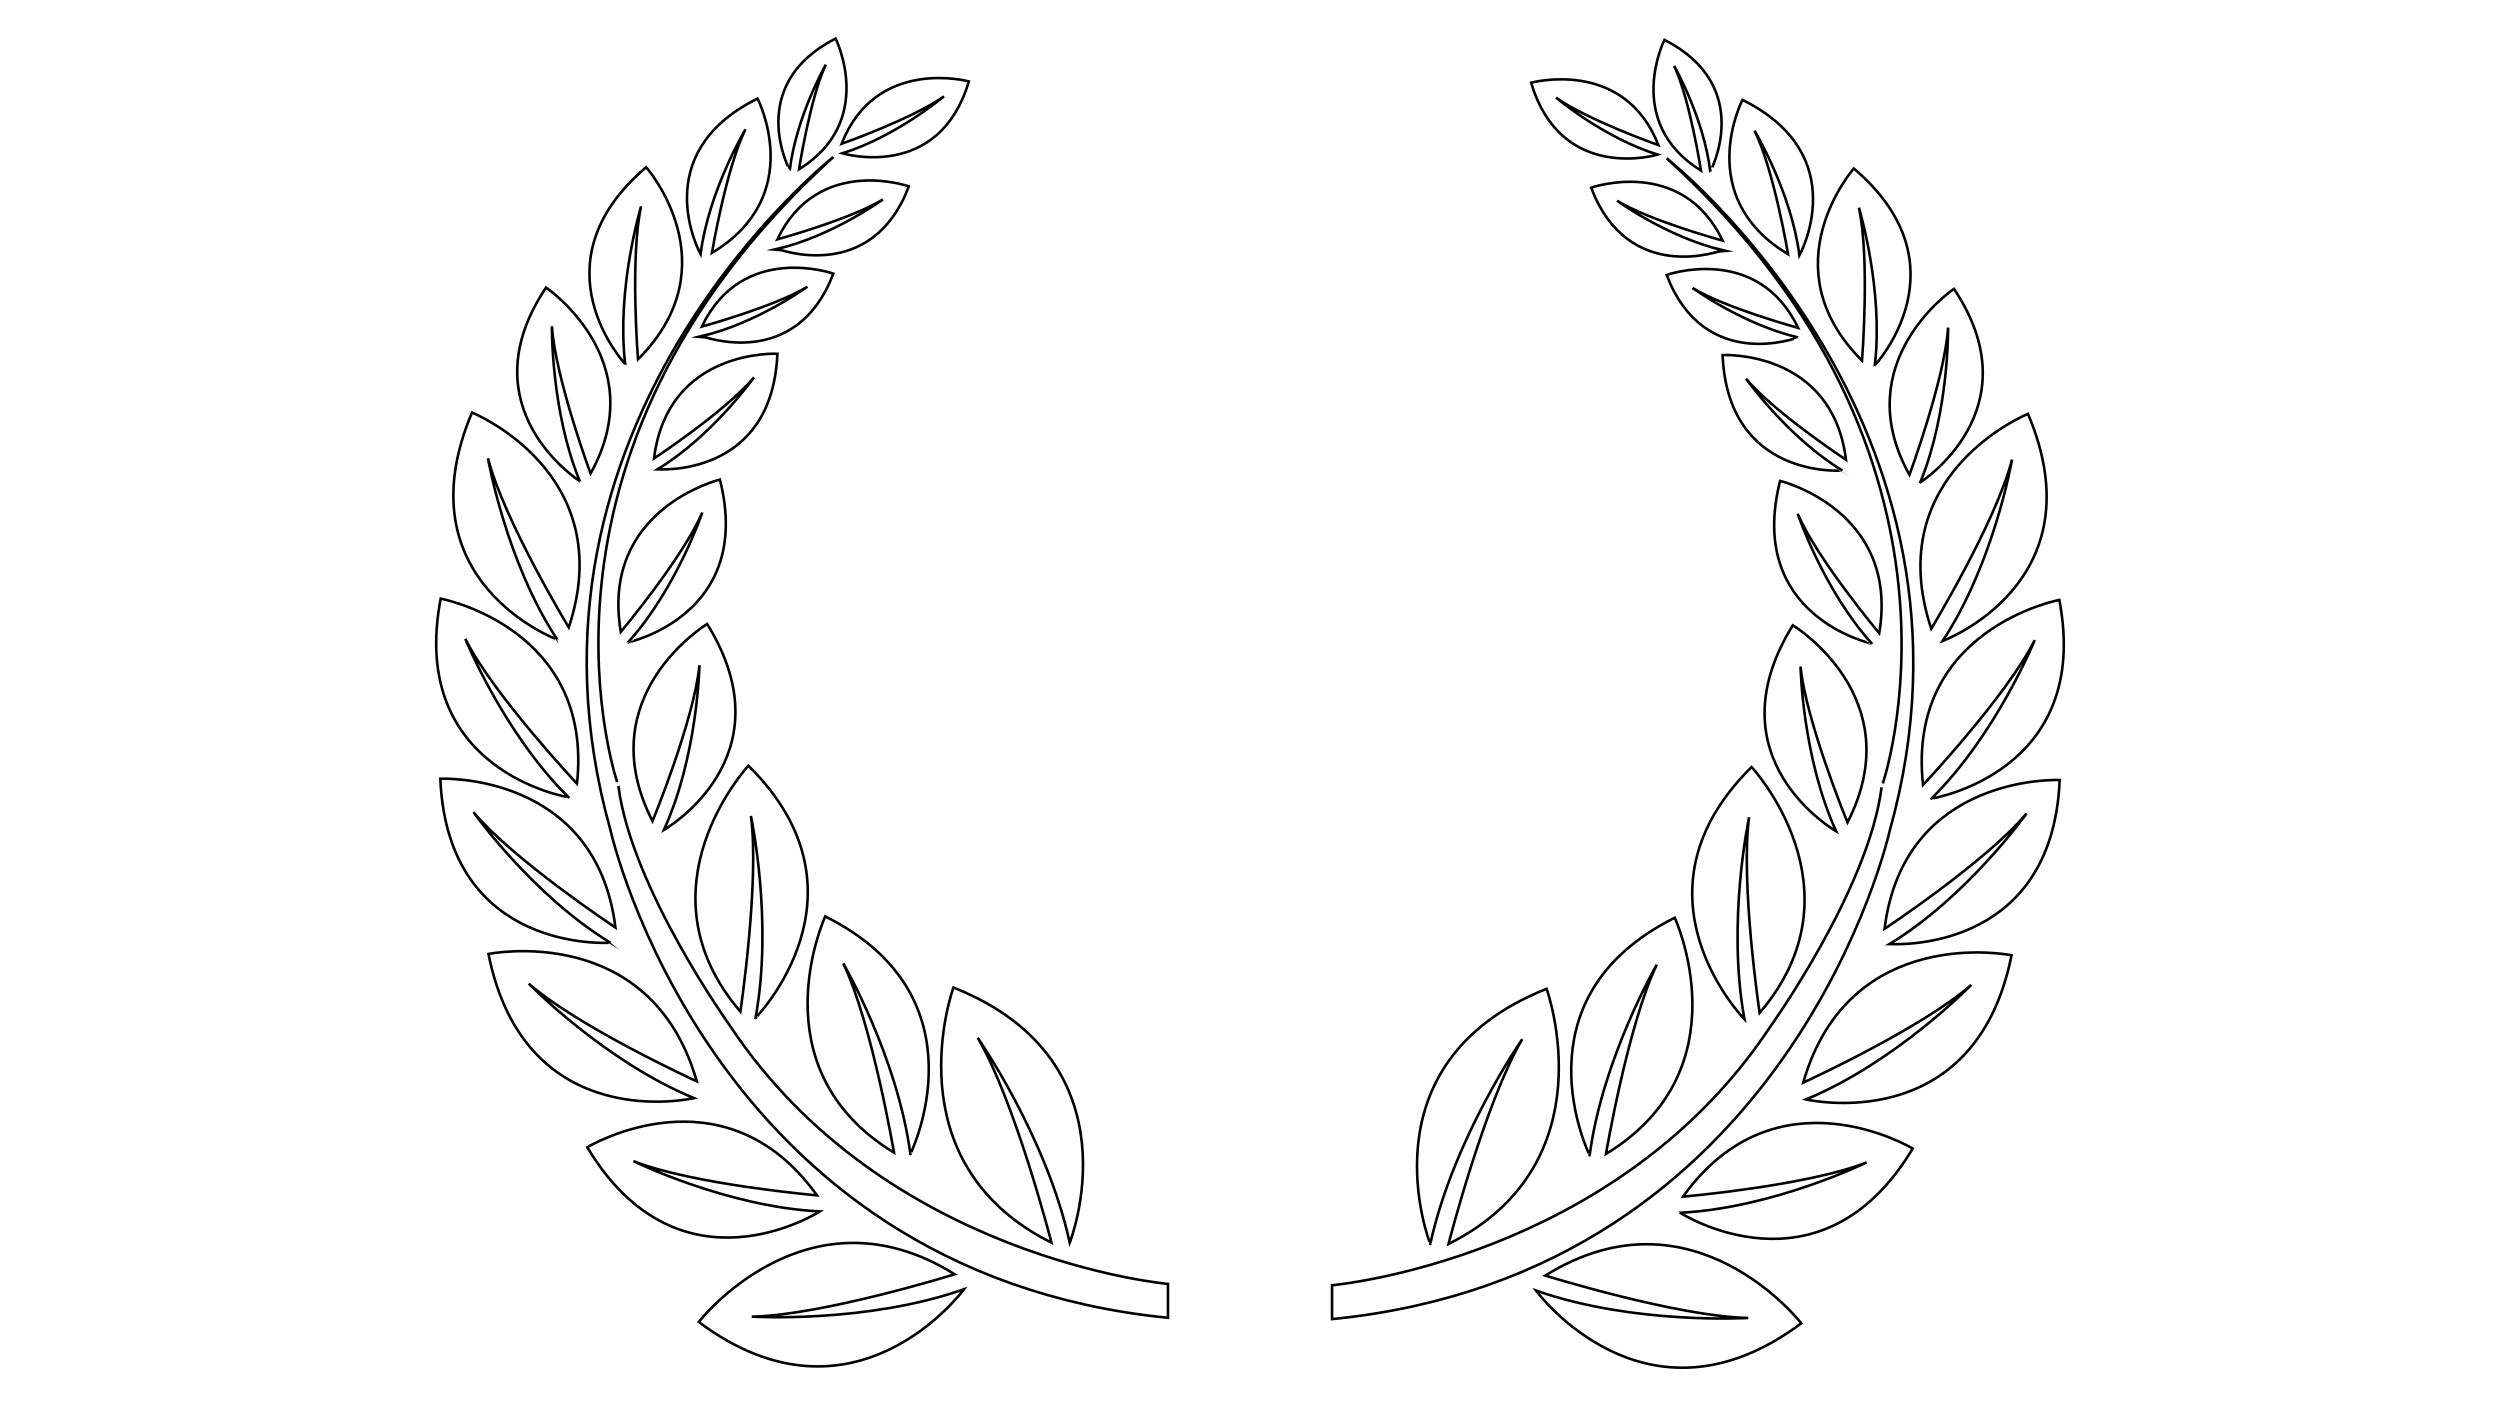 <?xml version="1.0" encoding="utf-8"?>
<!-- Generator: Adobe Illustrator 17.0.0, SVG Export Plug-In . SVG Version: 6.00 Build 0)  -->
<!DOCTYPE svg PUBLIC "-//W3C//DTD SVG 1.1//EN" "http://www.w3.org/Graphics/SVG/1.1/DTD/svg11.dtd">
<svg version="1.1" id="Layer_1" xmlns="http://www.w3.org/2000/svg" xmlns:xlink="http://www.w3.org/1999/xlink" x="0px" y="0px"
	 width="1920px" height="1080px" viewBox="0 0 1920 1080" enable-background="new 0 0 1920 1080" xml:space="preserve">
<g>
	<g>
		<path fill="none" stroke="#000000" stroke-width="2" stroke-miterlimit="10" d="M732.232,758.403c0,0-48.667,134,75.333,196
			c0,0-28-108.667-56.667-157.333c0,0,52.667,75.333,70.667,157.333C821.565,954.403,876.232,815.737,732.232,758.403z"/>
		<path fill="none" stroke="#000000" stroke-width="2" stroke-miterlimit="10" d="M633.776,703.818
			c0,0-53.709,116.509,52.831,181.423c0,0-16.945-99.551-38.996-145.346c0,0,41.57,71.512,51.551,146.398
			C699.161,886.293,758.601,766.05,633.776,703.818z"/>
		<path fill="none" stroke="#000000" stroke-width="2" stroke-miterlimit="10" d="M574.763,588.07c0,0-87.246,94.06-6.143,188.859
			c0,0,14.819-99.89,8.086-150.27c0,0,17.297,80.888,3.521,155.169C580.226,781.829,674.08,686,574.763,588.07z"/>
		<path fill="none" stroke="#000000" stroke-width="2" stroke-miterlimit="10" d="M543.097,479.195
			c0,0-91.127,55.356-41.963,151.453c0,0,31.846-77.346,36.057-119.744c0,0-1.349,69.619-27.33,126.479
			C509.86,637.383,606.844,582.171,543.097,479.195z"/>
		<path fill="none" stroke="#000000" stroke-width="2" stroke-miterlimit="10" d="M552.883,368.323
			c0,0-91.994,22.447-76.122,116.989c0,0,47.694-56.954,62.622-91.724c0,0-19.801,58.585-57.039,99.766
			C482.345,493.354,579.259,472.598,552.883,368.323z"/>
		<path fill="none" stroke="#000000" stroke-width="2" stroke-miterlimit="10" d="M597.045,271.681c0,0-84.226-4.285-94.772,80.441
			c0,0,55.214-36.451,76.813-62.32c0,0-31.826,44.95-74.097,70.605C504.989,360.407,592.984,367.389,597.045,271.681z"/>
		<path fill="none" stroke="#000000" stroke-width="2" stroke-miterlimit="10" d="M640.009,210.148c0,0-69.724-24.58-101.019,40.683
			c0,0,56.098-15.355,81.115-30.667c0,0-38.671,28.039-81.023,37.989C539.083,258.153,611.264,285.841,640.009,210.148z"/>
		<path fill="none" stroke="#000000" stroke-width="2" stroke-miterlimit="10" d="M698.009,143.148c0,0-69.724-24.58-101.019,40.683
			c0,0,56.098-15.355,81.115-30.667c0,0-38.671,28.039-81.023,37.989C597.083,191.153,669.264,218.841,698.009,143.148z"/>
		<path fill="none" stroke="#000000" stroke-width="2" stroke-miterlimit="10" d="M744.113,62.531c0,0-71.329-19.438-97.788,47.93
			c0,0,54.831-19.399,78.667-36.491c0,0-36.526,30.78-78.042,43.788C646.95,117.758,720.955,140.116,744.113,62.531z"/>
		<path fill="none" stroke="#000000" stroke-width="2" stroke-miterlimit="10" d="M641.727,29.591c0,0,31.663,63.316-28.091,100.454
			c0,0,8.583-54.957,20.617-80.433c0,0-22.838,39.879-27.726,81.183C606.527,130.795,571.576,65.504,641.727,29.591z"/>
		<path fill="none" stroke="#000000" stroke-width="2" stroke-miterlimit="10" d="M581.796,75.71c0,0,38.406,74.402-35.036,118.524
			c0,0,10.855-64.801,25.756-94.89c0,0-28.228,47.125-34.471,95.816C538.044,195.161,495.62,118.453,581.796,75.71z"/>
		<path fill="none" stroke="#000000" stroke-width="2" stroke-miterlimit="10" d="M496.271,128.409c0,0,66.073,75.14-6.3,147.563
			c0,0-6.18-78.274,2.384-117.474c0,0-19.082,62.81-12.22,121.072C480.135,279.57,408.736,202.92,496.271,128.409z"/>
		<path fill="none" stroke="#000000" stroke-width="2" stroke-miterlimit="10" d="M419.378,220.828c0,0,82.505,55.918,34.157,142.87
			c0,0-27.067-73.471-29.665-113.099c0,0-0.874,64.798,21.398,118.935C445.268,369.535,357.347,313.465,419.378,220.828z"/>
		<path fill="none" stroke="#000000" stroke-width="2" stroke-miterlimit="10" d="M362.498,316.847
			c0,0,113.694,45.909,74.31,165.033c0,0-49.842-82.301-62.039-129.933c0,0,13.674,79.272,53.249,139.286
			C428.018,491.233,307.661,446.601,362.498,316.847z"/>
		<path fill="none" stroke="#000000" stroke-width="2" stroke-miterlimit="10" d="M338.449,459.739
			c0,0,117.607,22.196,104.671,142.11c0,0-64.36-68.487-85.771-111.227c0,0,29.331,72.365,79.335,121.704
			C436.685,612.325,313.004,592.578,338.449,459.739z"/>
		<path fill="none" stroke="#000000" stroke-width="2" stroke-miterlimit="10" d="M338.163,598.049
			c0,0,119.561-5.395,134.499,114.286c0,0-78.363-51.883-109.013-88.567c0,0,45.16,63.699,105.155,100.241
			C468.802,724.009,343.891,733.182,338.163,598.049z"/>
		<path fill="none" stroke="#000000" stroke-width="2" stroke-miterlimit="10" d="M375.128,732.633
			c0,0,124.627-25.339,160.003,97.843c0,0-90.803-41.571-129.017-75.037c0,0,57.891,59.439,126.887,87.927
			C533.001,843.366,403.38,873.552,375.128,732.633z"/>
		<path fill="none" stroke="#000000" stroke-width="2" stroke-miterlimit="10" d="M451.019,881.087
			c0,0,104.651-63.16,176.432,36.943c0,0-95.623-8.331-141.019-26.297c0,0,71.593,35.129,143.251,38.654
			C629.684,930.388,522.074,999.548,451.019,881.087z"/>
		<path fill="none" stroke="#000000" stroke-width="2" stroke-miterlimit="10" d="M536.614,1015.286
			c0,0,83.292-107.28,196.61-36.636c0,0-101.979,31.613-155.881,32.532c0,0,87.67,5.385,163.027-21.039
			C740.37,990.143,656.375,1104.693,536.614,1015.286z"/>
		<path fill="none" stroke="#000000" stroke-width="2" stroke-miterlimit="10" d="M640.009,120.58
			c0,0-259.095,203.665-171.231,516.72c0,0,75.222,339.77,428.222,374.77v-26c0,0-217.384-19.245-336.051-197.789
			c0,0-75.981-105.877-86.003-184.544C474.946,603.737,385.12,352.09,640.009,120.58z"/>
	</g>
	<g>
		<path fill="none" stroke="#000000" stroke-width="2" stroke-miterlimit="10" d="M1187.768,759.403c0,0,48.667,134-75.333,196
			c0,0,28-108.667,56.667-157.333c0,0-52.667,75.333-70.667,157.333C1098.435,955.403,1043.768,816.737,1187.768,759.403z"/>
		<path fill="none" stroke="#000000" stroke-width="2" stroke-miterlimit="10" d="M1286.224,704.818
			c0,0,53.709,116.509-52.831,181.423c0,0,16.945-99.551,38.996-145.346c0,0-41.57,71.512-51.551,146.398
			C1220.839,887.293,1161.399,767.05,1286.224,704.818z"/>
		<path fill="none" stroke="#000000" stroke-width="2" stroke-miterlimit="10" d="M1345.237,589.07c0,0,87.246,94.06,6.143,188.859
			c0,0-14.819-99.89-8.086-150.27c0,0-17.297,80.888-3.521,155.169C1339.774,782.829,1245.92,687,1345.237,589.07z"/>
		<path fill="none" stroke="#000000" stroke-width="2" stroke-miterlimit="10" d="M1376.903,480.195
			c0,0,91.127,55.356,41.963,151.453c0,0-31.846-77.346-36.057-119.744c0,0,1.349,69.619,27.33,126.479
			C1410.14,638.383,1313.156,583.171,1376.903,480.195z"/>
		<path fill="none" stroke="#000000" stroke-width="2" stroke-miterlimit="10" d="M1367.117,369.323
			c0,0,91.994,22.447,76.122,116.989c0,0-47.694-56.954-62.622-91.724c0,0,19.801,58.585,57.038,99.766
			C1437.655,494.354,1340.741,473.598,1367.117,369.323z"/>
		<path fill="none" stroke="#000000" stroke-width="2" stroke-miterlimit="10" d="M1322.955,272.681c0,0,84.226-4.285,94.772,80.441
			c0,0-55.214-36.451-76.813-62.32c0,0,31.826,44.95,74.097,70.605C1415.011,361.407,1327.016,368.389,1322.955,272.681z"/>
		<path fill="none" stroke="#000000" stroke-width="2" stroke-miterlimit="10" d="M1279.991,211.148
			c0,0,69.724-24.58,101.019,40.683c0,0-56.098-15.355-81.115-30.667c0,0,38.671,28.039,81.023,37.989
			C1380.917,259.153,1308.736,286.841,1279.991,211.148z"/>
		<path fill="none" stroke="#000000" stroke-width="2" stroke-miterlimit="10" d="M1221.991,144.148
			c0,0,69.724-24.58,101.019,40.683c0,0-56.098-15.355-81.115-30.667c0,0,38.671,28.039,81.023,37.989
			C1322.917,192.153,1250.736,219.841,1221.991,144.148z"/>
		<path fill="none" stroke="#000000" stroke-width="2" stroke-miterlimit="10" d="M1175.887,63.531c0,0,71.329-19.438,97.788,47.93
			c0,0-54.831-19.399-78.667-36.491c0,0,36.526,30.78,78.042,43.788C1273.05,118.758,1199.045,141.116,1175.887,63.531z"/>
		<path fill="none" stroke="#000000" stroke-width="2" stroke-miterlimit="10" d="M1278.273,30.591
			c0,0-31.662,63.316,28.091,100.454c0,0-8.583-54.957-20.617-80.433c0,0,22.838,39.879,27.726,81.183
			C1313.473,131.795,1348.424,66.504,1278.273,30.591z"/>
		<path fill="none" stroke="#000000" stroke-width="2" stroke-miterlimit="10" d="M1338.204,76.71c0,0-38.406,74.402,35.036,118.524
			c0,0-10.855-64.801-25.756-94.89c0,0,28.228,47.125,34.471,95.816C1381.956,196.161,1424.38,119.453,1338.204,76.71z"/>
		<path fill="none" stroke="#000000" stroke-width="2" stroke-miterlimit="10" d="M1423.729,129.409c0,0-66.073,75.14,6.3,147.563
			c0,0,6.179-78.274-2.384-117.474c0,0,19.082,62.81,12.22,121.072C1439.865,280.57,1511.264,203.92,1423.729,129.409z"/>
		<path fill="none" stroke="#000000" stroke-width="2" stroke-miterlimit="10" d="M1500.622,221.828
			c0,0-82.505,55.918-34.157,142.87c0,0,27.067-73.471,29.665-113.099c0,0,0.874,64.798-21.398,118.935
			C1474.733,370.535,1562.653,314.465,1500.622,221.828z"/>
		<path fill="none" stroke="#000000" stroke-width="2" stroke-miterlimit="10" d="M1557.502,317.847
			c0,0-113.694,45.909-74.31,165.033c0,0,49.842-82.301,62.039-129.933c0,0-13.674,79.272-53.249,139.286
			C1491.982,492.233,1612.339,447.601,1557.502,317.847z"/>
		<path fill="none" stroke="#000000" stroke-width="2" stroke-miterlimit="10" d="M1581.551,460.739
			c0,0-117.607,22.196-104.671,142.11c0,0,64.36-68.487,85.771-111.227c0,0-29.331,72.365-79.335,121.704
			C1483.315,613.325,1606.996,593.578,1581.551,460.739z"/>
		<path fill="none" stroke="#000000" stroke-width="2" stroke-miterlimit="10" d="M1581.837,599.049
			c0,0-119.561-5.395-134.498,114.286c0,0,78.363-51.883,109.013-88.567c0,0-45.16,63.699-105.155,100.241
			C1451.198,725.009,1576.109,734.182,1581.837,599.049z"/>
		<path fill="none" stroke="#000000" stroke-width="2" stroke-miterlimit="10" d="M1544.872,733.633
			c0,0-124.627-25.339-160.003,97.843c0,0,90.803-41.571,129.017-75.037c0,0-57.891,59.439-126.887,87.927
			C1386.999,844.366,1516.62,874.552,1544.872,733.633z"/>
		<path fill="none" stroke="#000000" stroke-width="2" stroke-miterlimit="10" d="M1468.981,882.087
			c0,0-104.651-63.16-176.432,36.943c0,0,95.623-8.331,141.019-26.297c0,0-71.593,35.129-143.251,38.654
			C1290.316,931.388,1397.926,1000.548,1468.981,882.087z"/>
		<path fill="none" stroke="#000000" stroke-width="2" stroke-miterlimit="10" d="M1383.386,1016.286
			c0,0-83.292-107.28-196.61-36.636c0,0,101.979,31.613,155.881,32.532c0,0-87.67,5.385-163.027-21.039
			C1179.63,991.143,1263.625,1105.693,1383.386,1016.286z"/>
		<path fill="none" stroke="#000000" stroke-width="2" stroke-miterlimit="10" d="M1279.991,121.58
			c0,0,259.095,203.665,171.231,516.72c0,0-75.222,339.77-428.222,374.77v-26c0,0,217.384-19.245,336.051-197.789
			c0,0,75.981-105.877,86.003-184.544C1445.054,604.737,1534.88,353.09,1279.991,121.58z"/>
	</g>
</g>
</svg>
